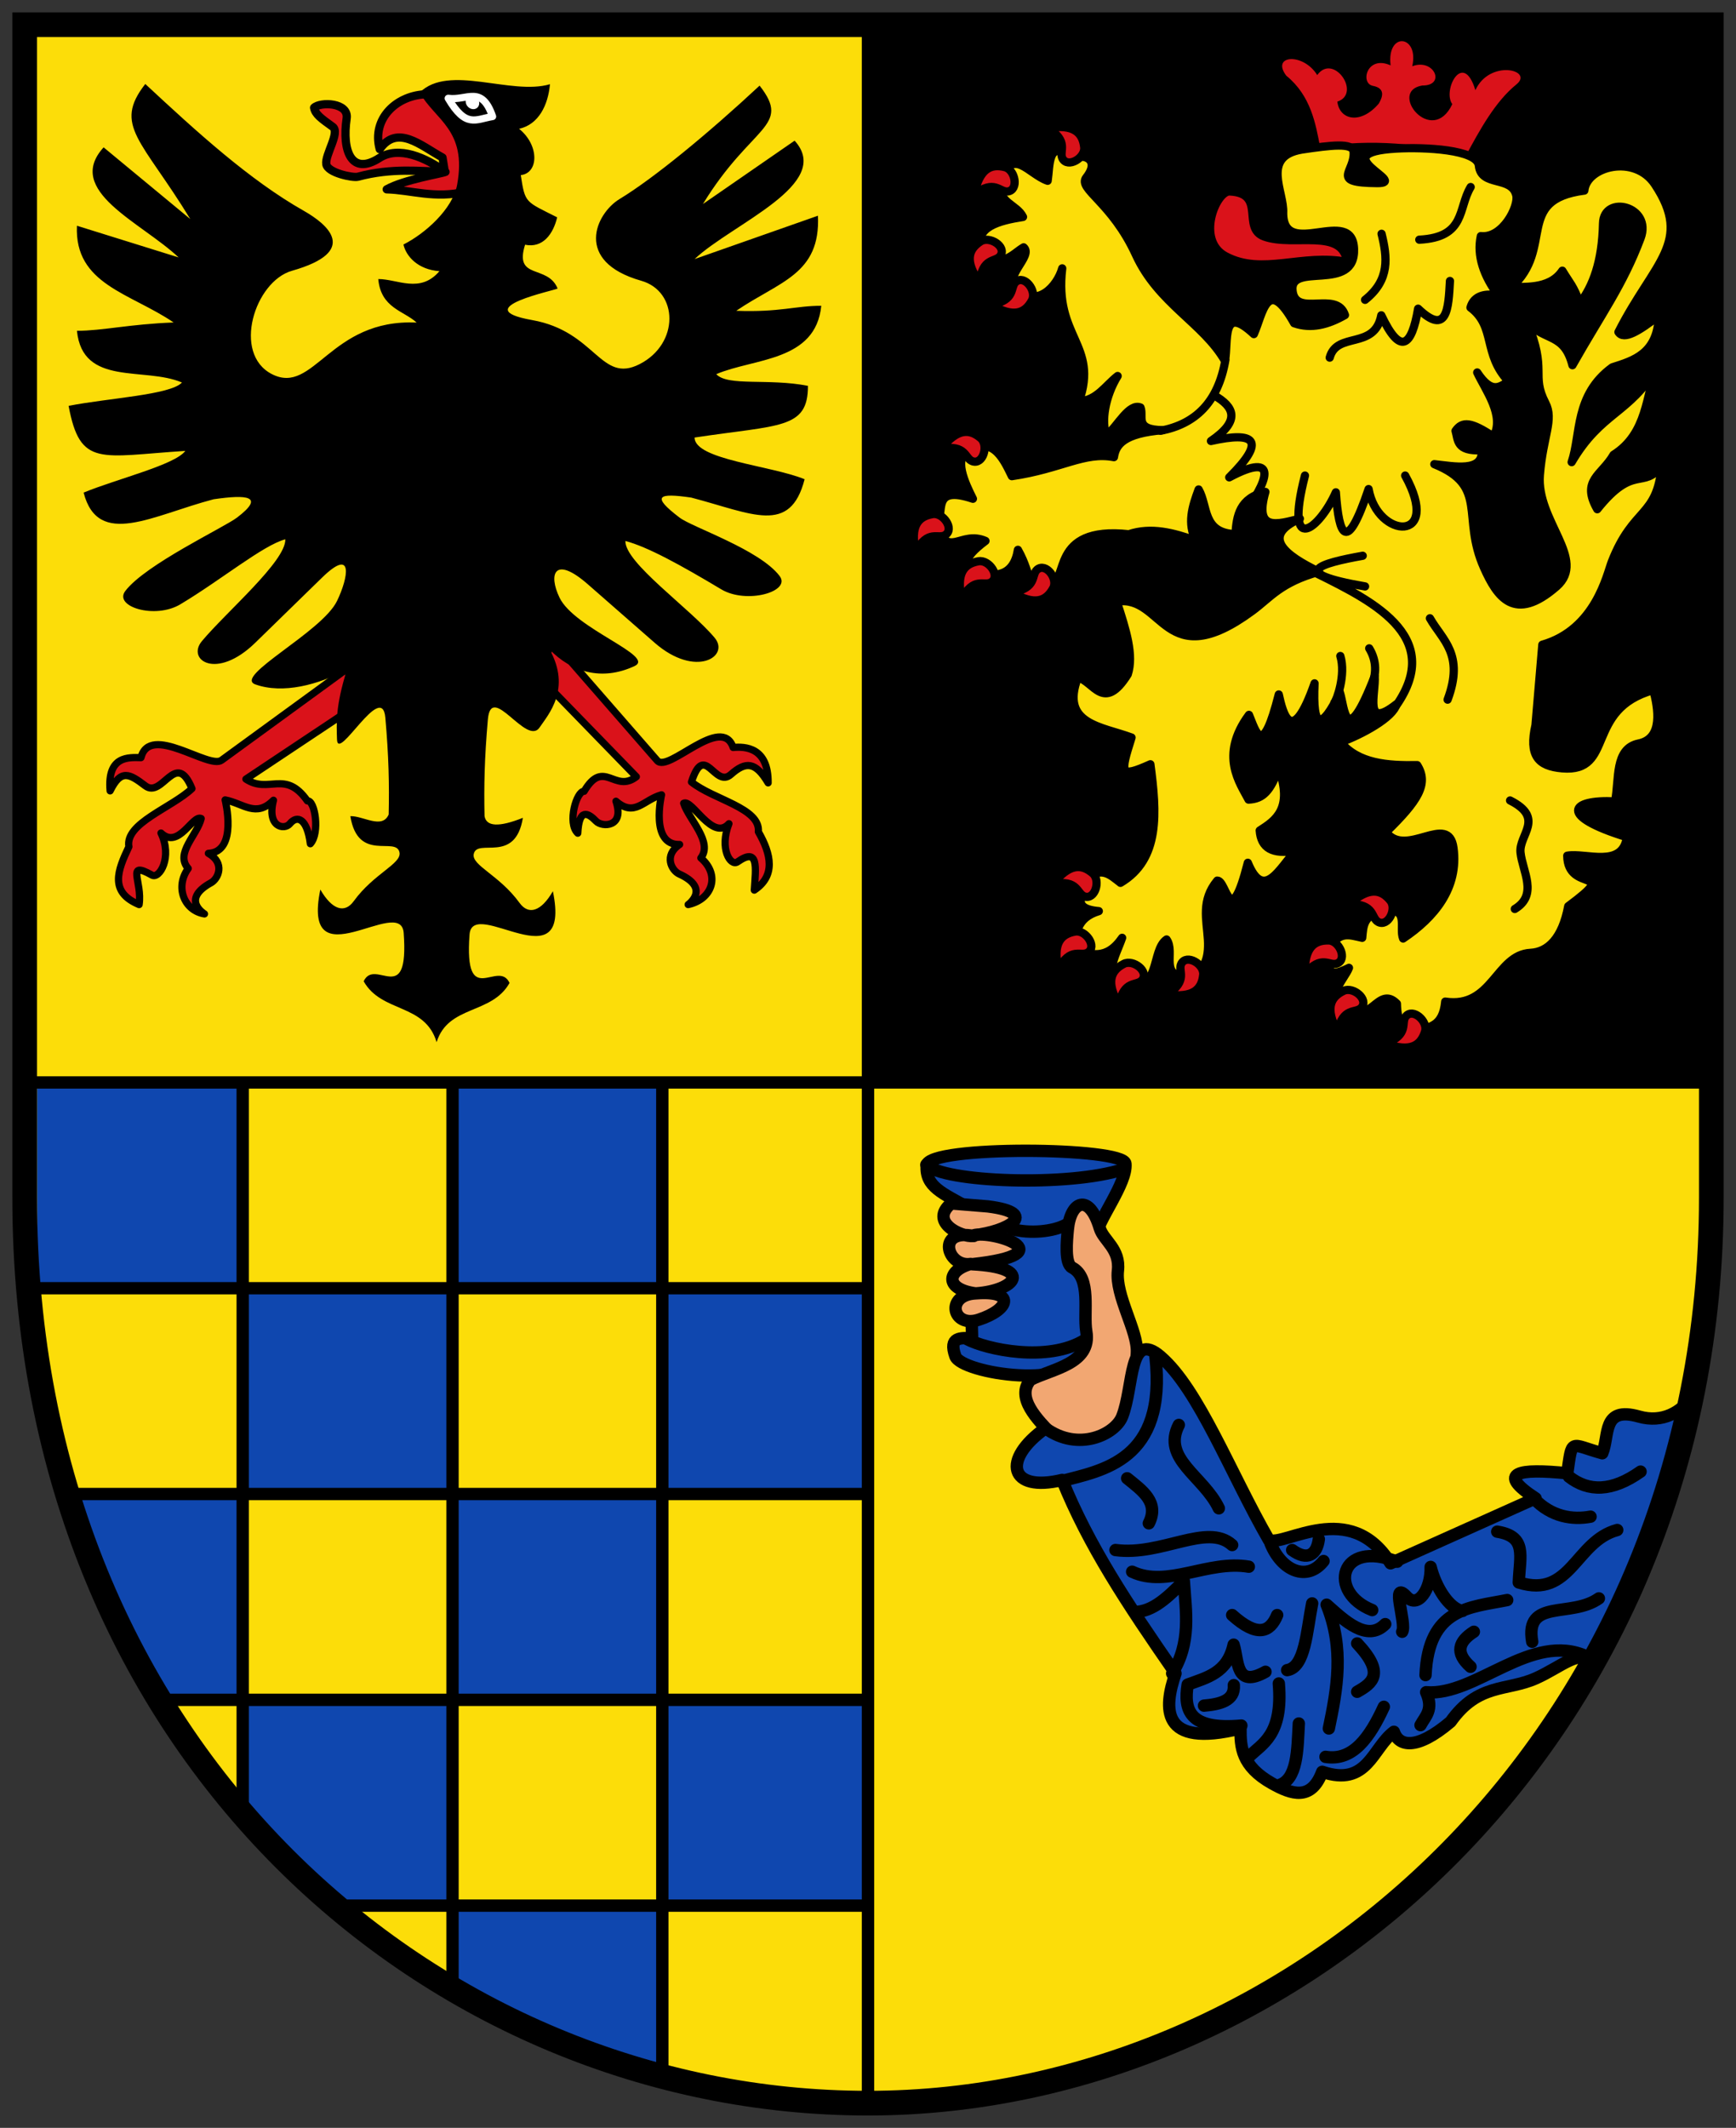 <svg xmlns="http://www.w3.org/2000/svg" height="517" width="422"><rect width="100%" height="100%" fill="#333333" stroke="none"/><path d="m 6 6 h 410 v 285 c 0 130 -100 220 -205 220 -105 0 -205 -85 -205 -220 z" fill="#fcdd09"/><path d="M 211,6 H416 V263 H211 z"/><g fill="#0f47af"><path d="M 111,264 H160 V313 H111 z"/><path d="M 9,264 H58 V313 H9 z"/><path d="M 60,313 H109 V362 H60 z"/><path d="M 161,313 H210 V362 H161 z"/><path d="M 111,363 H160 V412 H111 z"/><path d="M 161,413 H210 V462 H161 z"/><path d="m 60 413 h 49 v 49 h -29 l -20 -20.868 z"/><path d="m 16 363 h 43 v 49 h -20 c -10.959 -16.15 -16.734 -32.589 -23 -49 z"/><path d="m 111 463 h 49 v 41 c -17.786 -4.488 -33.31 -12.376 -49 -20 z"/><path d="m 225.27 283.13 c 0.337 -4.864 47.932 -4.403 48.31 -0.405 0.459 4.814 -6.815 13.813 -7.349 18.06 l -1.654 14.299 l -0.566 13.18 c -2.794 9.873 -30.3 5.396 -31.776 1.256 -1.715 -4.819 1.361 -4.431 4.073 -4.38 l -0.815 -31.642 c -6.331 -3.62 -10.591 -5.084 -10.225 -10.364 z" stroke="#000" stroke-width="3"/></g><g stroke="#000" stroke-linejoin="round" stroke-linecap="round"><g stroke-width="3"><path d="m 259.59 298.65 c 0.625 -6.716 5.137 -8.955 7.74 -0.252 0.913 3.052 5.02 5.02 4.423 10.321 -0.691 6.1 4.867 14.611 4.605 19.869 -0.499 10.01 0.457 27.12 -20.598 20.04 -3.442 -3.627 -8.968 -9.03 -5.268 -13.373 5.164 -2.667 14.929 -3.866 13.575 -11.752 -0.784 -4.565 1.326 -13.03 -3.459 -15.532 -1.826 -0.954 -1.283 -6.492 -1.019 -9.326 z" fill="#f2a772"/><path d="m 282.1 329.59 c 9.289 7.956 17.07 28.492 26.34 44.576 3.782 1.708 19.722 -10.161 29.582 5.673 l 35.26 -15.804 c -9.736 -6.332 -4.082 -7.278 7.7 -6.079 1.269 -8.699 0.498 -7.088 8.51 -4.863 1.812 -4.297 -0.175 -11.486 8.915 -8.915 5.743 1.624 10.266 -1.081 12.968 -4.863 -5.912 24.91 -10.902 48.5 -24.314 64.838 -2.66 -3.969 -7.515 0.87 -13.778 3.647 -7.05 3.125 -13.939 1.065 -20.667 10.536 -8.5 7.202 -12.686 5.811 -13.778 2.431 -5.262 3.97 -6.391 13.452 -17.425 9.726 -2.668 7.177 -7.505 5.438 -12.157 2.837 -7.529 -4.211 -7.733 -8.915 -7.7 -13.373 -19.61 4.847 -18.651 -5.04 -15.804 -13.373 -11.783 -16.972 -21.14 -31.11 -27.556 -47.01 -12.852 3.117 -14.813 -4.917 -4.052 -12.562 8.06 5.846 16.954 1.447 18.641 -2.837 2.875 -7.302 1.55 -21.244 9.32 -14.589 z" fill="#0f47af"/><path d="m 231.22 292.39 c -5.392 4.466 2.279 8.246 5.479 7.917 -9.239 -1.866 -6.461 7.675 -0.741 6.791 -5.919 1.62 -6.304 6.186 1.216 7.155 -7.45 0.343 -5.702 8.484 0.718 6.4 7.562 -2.455 9.09 -7.168 -0.617 -6.406 9.535 -0.677 14.414 -6.31 -1.01 -7.078 23.312 -2.533 4.739 -8.353 0.398 -7.03 8.093 -0.881 16.426 -5.392 3.492 -7.02 z" fill="#f2a772"/></g><g fill="#da121a" stroke-width="1.751"><path d="m 134.14 155.42 l 25.635 29.393 c 2.647 3.035 15.653 -11.41 18.445 -3.197 2.859 -0.27 8.595 -0.094 8.502 8.595 -3.055 -5.165 -5.454 -5.248 -9.05 -2.047 -3.942 3.506 -6.384 -8.088 -9.586 1.838 5.295 4.281 16.811 6.316 16.258 12.09 3.206 5.58 4.185 10.729 -0.986 14.178 0.373 -5.63 1.108 -10.498 -4.067 -6.872 -1.713 1.2 -4.489 -3.183 -2.093 -9.263 -3.975 4.392 -9 -6.121 -11.01 -4.964 1.251 3.936 7.189 9.395 4.181 13.291 4.778 4.112 2.837 10.04 -3.087 11.322 0 0 5.548 -3.941 -2.164 -7.426 -1.852 -0.837 -3.857 -4.522 0.09 -7.177 -7.281 0.228 -4.397 -12.07 -4.397 -12.07 -4.418 1.214 -6.512 5.518 -11.08 1.56 2.187 6.396 -3.382 6.351 -4.823 4.852 -1.997 -2.077 -4.156 -3.2 -4.457 2.916 -2.608 -2.418 -0.291 -10.316 1.538 -10.176 4.826 -8.116 7.403 0.579 12.697 -3.543 l -23.452 -24.12 z"/><path d="m 85.01 162.01 l -31.15 22.697 c -3.116 2.271 -17.442 -9.02 -19.595 -0.621 -2.871 -0.049 -8.258 -0.583 -7.497 8.07 2.65 -5.384 4.715 -4.148 8.55 -1.233 4.2 3.192 7.395 -8.967 11.349 0.684 -4.95 4.675 -16.328 8.413 -15.334 14.12 -2.768 5.81 -4.793 11.02 2.485 14.06 0.846 -5.584 -3.355 -10.795 3.114 -7.164 1.824 1.024 5.056 -4.344 2.2 -10.221 4.3 4.074 7.678 -4.524 9.772 -3.526 -0.945 4.02 -6.446 8.475 -3.148 12.13 -3.258 4.467 -1.05 10.227 3.948 11.05 0 0 -5.835 -3.503 1.587 -7.57 1.783 -0.977 3.498 -4.805 -0.641 -7.149 7.277 -0.332 4.076 -12.986 4.076 -12.986 4.498 0.871 7.504 4.382 11.751 0.085 -1.689 6.545 2.653 7.31 3.975 5.705 1.832 -2.225 4.217 -1.21 4.987 4.864 2.415 -2.611 1.096 -10.691 -0.717 -10.411 -5.435 -7.721 -9.354 -1.596 -14.948 -5.298 l 24.398 -16.247 z"/></g></g><path d="m 368.63 20.499 c 4.308 -3.478 -6.491 -6.191 -9.982 1.406 -2.996 -9.835 -8.08 0.088 -5.609 3.398 -4.971 10.455 -15.764 -3.138 -7.31 -4.527 5.857 0.067 2.876 -6.709 -2.43 -4.677 1.733 -7.624 -6.245 -8.534 -5.265 -0.216 -5.749 -2.575 -7.478 4.364 -4.302 4.974 2.923 0.561 2.509 2.489 1.449 4.292 -4.41 5.198 -9.556 4.02 -10.09 -0.451 5.955 -1.954 -0.945 -11.93 -4.891 -6.456 -3.413 -5.515 -11.313 -4.868 -7.522 0.149 5.989 4.861 7.148 11.731 8.205 17.242 12.417 -1.901 24.965 -0.823 35.404 2.286 3.432 -6.361 7.176 -13.245 12.345 -17.42 z" fill="#da121a"/><g stroke="#000" stroke-linejoin="round" stroke-linecap="round" stroke-width="2"><path d="m 272.37 214.5 c 9.693 -5.726 8.832 -17.08 7.274 -28.807 -7.582 3.387 -7.346 2.305 -4.579 -6.493 -7.225 -2.706 -17.407 -3.194 -13.05 -14.582 3.82 0.858 6.26 8.615 12.13 -0.773 1.517 -4.676 -0.389 -10.719 -2.665 -17.671 11.38 -1.819 11.412 18.07 32.911 2.272 4.468 -3.282 6.868 -6.921 16.267 -9.529 -8.339 -4.01 -14.263 -8.599 -4.675 -12.898 -5.362 1.335 -11.178 3.288 -8.383 -6.501 -6.289 1.489 -6.989 5.772 -7.275 10.263 -8.08 -0.281 -6.629 -6.805 -8.955 -10.856 -1.555 4.151 -2.836 8.302 -0.638 12.453 -5.443 -1.939 -10.887 -3.403 -16.33 -1.573 -19.651 -2.141 -14.346 12.03 -19.14 11.515 -6.361 1.824 -3.954 -0.851 -7.818 -7.728 -1.028 6.353 -5.391 6.847 -10.606 5.387 -2.681 -1.213 -2.97 -3.296 2.718 -7.552 -6.099 -2.654 -9.349 4.656 -11.772 -4.151 1.922 -2.769 -1.429 -9.492 8.719 -6.091 -1.836 -3.653 -5.096 -10.419 -0.593 -11.662 5.625 -3.728 8.356 2.717 10.06 6.168 12.09 -1.779 17.592 -5.991 24.812 -4.622 0.455 -3.065 2.388 -5.759 11.913 -6.556 -7.13 -0.065 -4.566 -3.361 -5.456 -5.505 -2.748 -1.103 -5.496 4.332 -8.244 6.848 -1.387 -3.359 -0.351 -9.578 2.689 -14.499 -2.965 2.307 -5.05 5.927 -9.39 6.177 4.842 -13.887 -6.12 -15.505 -4.081 -32.33 -1.21 4.341 -6.103 9.694 -10.933 5.063 -3.891 -2.822 4.03 -8.07 1.551 -10.172 -2.786 1.599 -5.349 5.586 -10.348 0.544 -1.637 -5.474 4.265 -6.998 10.2 -7.928 -1.496 -3.108 -6.537 -3.548 -5.288 -8.371 2.534 -9.04 6.619 -2.01 11.277 -0.417 0.552 -3.614 0.047 -10.555 5.734 -5.366 2.905 -1.433 7.172 0.085 3.663 4.572 -2.174 2.78 6.136 5.879 12.05 18.772 5.448 11.873 16.341 16.572 21.645 25.767 0.916 -4.589 -0.98 -13.959 7.03 -6.492 2.203 -4.962 3.264 -14.302 9.804 -2.64 4.115 1.451 8.23 0.375 12.345 -1.985 -1.974 -6.05 -11.797 0.543 -12.718 -5.722 -1.097 -7.459 15.327 0.496 14.924 -10.368 -0.392 -10.574 -17.2 2.808 -17.229 -8.707 0.312 -5.125 -5.426 -13.741 4.536 -15.419 7.181 -1.058 12.364 -1.701 12.583 0.504 0.486 4.909 -6.04 7.564 5.743 7.65 8.06 0.059 -13.548 -7.36 4.687 -8.391 6.784 -0.384 19.636 0.226 20.03 4.151 0.53 5.251 7.963 2.392 9.09 7.208 0.631 2.692 -3.315 10.513 -8.616 9.911 -1.03 4.817 0.699 9.633 4.249 14.45 -2.996 -0.614 -5.948 -0.104 -6.77 2.906 6.21 4.655 2.945 11.317 9.3 17.978 -2.127 1.182 -4.061 3.233 -7.659 -2.202 2.02 4.313 6.8 10.565 3.934 15.575 -5.408 -3.598 -7.54 -3.788 -9.202 -1.392 0.664 2.243 0.138 5.03 6.365 4.715 0.407 5.408 -6.748 3.895 -11.523 3.381 13.245 5.359 6.521 12.761 12.05 25.13 3.215 7.199 7.453 13.49 17.663 4.597 7.532 -6.561 -4.957 -16.01 -4.061 -27.09 0.77 -9.522 3.466 -13.428 1.363 -17.486 -3.601 -6.951 0.529 -7.775 -4.429 -19.59 4.464 4.675 8.975 2.538 10.991 10.397 6.959 -12.319 12.238 -19.346 16.566 -30.856 2.942 -7.824 -8.989 -10.688 -9.132 -3.618 -0.19 9.402 -2.504 15.29 -5.623 19.382 -1.732 -4.476 -2.272 -4.567 -4.27 -7.876 -3.226 4.84 -9.944 3.69 -12.432 4.098 10.718 -9.565 0.676 -21.343 17.778 -23.561 0.558 -5.885 12.238 -8.925 17.16 -1.502 9.319 14.06 -0.206 18.813 -8.866 35.878 1.298 2.034 4.966 -0.223 9.824 -3.991 -0.307 9.254 -6.096 10.889 -11.326 12.562 -9.216 6.721 -7.575 16.308 -9.873 23.03 7.185 -12.248 14.12 -11.722 20.667 -22.931 -2.677 6.634 -2.19 15.921 -10.487 21.15 -2.861 4.977 -8 6.175 -3.954 13.225 8.969 -11.237 11.137 -4.556 15.665 -10.635 -1.109 12.699 -6.874 9.947 -12.137 23.394 -1.201 3.068 -3.94 16.454 -16.881 20.16 l -1.662 19.541 c -1.658 7.324 0.534 9.989 6.504 10.495 12.912 1.096 5.341 -14.335 22.15 -19.01 1.126 4.35 2.5 11.736 -3.557 12.968 -5.987 1.218 -4.673 8.742 -5.763 14.07 -11.02 -0.546 -13.856 3.542 2.886 8.69 -1.107 7.618 -9.983 3.707 -14.499 4.507 0.061 9.3 13.16 2.668 0.237 12.276 -1.474 7.821 -4.94 11.1 -9.153 11.326 -8.464 0.445 -9.261 13.57 -20.745 11.85 -0.603 6.209 -3.95 6.02 -6.721 7.167 -3.898 0.441 -4.93 -2.556 -5.03 -6.672 -4.705 -4.839 -6.83 6.548 -11.535 -0.622 -5.882 -1.523 -1.208 -5.158 -0.119 -8.08 -6.04 3.02 -4.348 -0.511 -5.231 -3.389 2.297 -5.989 5.42 -4.539 8.452 -3.905 0.281 -2.851 0.209 -5.854 5.673 -6.484 5.782 -0.895 3.24 4.155 4.273 6.652 7.65 -5.12 13.544 -12.282 12.244 -22 -1.169 -8.736 -11.489 2.582 -16.386 -3.844 7.8 -7.603 10.438 -11.725 7.569 -16.279 -7.333 0.131 -14.283 -0.408 -18.6 -5.555 4.987 -1.813 12.854 -6.01 13.549 -9.251 -8.05 6.309 -4.994 -2.53 -5.284 -6.804 -7.151 18.366 -7.306 7.535 -8.454 3.987 -4.469 9.107 -6.712 9.12 -6.168 -2.243 -5.609 15.988 -7.735 7.04 -8.698 2.698 -3.974 15.688 -5.478 9.15 -7.242 4.956 -7.335 9.905 -2.111 16.679 -0.103 20.59 3.545 -0.159 5.309 -2.106 7.336 -7.576 3.507 9.789 -0.785 12.638 -4.623 15.08 0.296 4.244 3.123 5.958 8.768 4.854 -3.886 4.14 -7.771 12.489 -11.657 2.983 -4.347 17.03 -5.121 4.272 -7.433 4.339 -3.96 4.767 -2.577 9.402 -2.264 14.302 0.309 4.826 -1.029 7.932 -4.646 8.915 -7.471 0.394 -3.149 -5.738 -5.407 -8.915 -3.865 2.59 -1.447 13.68 -9.587 9.32 -6.396 0.57 -2.774 -5.234 -1.216 -9.726 -3.849 5.579 -7.698 4.01 -11.547 2.927 0.222 -3.881 0.432 -7.767 5.873 -9.41 -7.914 -0.691 -2.65 -4.975 -3.106 -7.7 3.834 -3.38 6.01 -0.959 8.374 0.81 z" fill="#fcdd09"/><path d="m 92.31 36.25 c 4.273 -6.06 9.821 -0.98 15.259 2.032 l 0.548 3.389 c -4.483 -3.295 -11.143 -6.337 -15.882 -3.288 -6.827 4.393 -9.117 -1.701 -7.969 -9.625 0.56 -3.866 -6.357 -4.073 -7.916 -2.596 0.28 1.625 1.722 2.618 4.515 4.636 1.896 1.369 -1.919 6.808 -1.545 9.104 0.343 2.109 6.497 3.359 7.669 3.043 8.311 -2.236 15.236 -1.319 21.305 -1.182 -1.037 0.473 -10.01 1.836 -14.29 4.24 5.826 0.132 11.771 2.38 19.215 0.542 2.697 -9.461 -3.358 -17.08 -9.261 -23.649 -7.409 0.047 -13.702 5.866 -11.65 13.353 z" fill="#da121a"/></g><path d="m 127.63 59.46 c 4.302 0.888 6.836 -2.557 7.81 -6.653 -7.745 -3.927 -7.79 -3.33 -8.844 -10.264 4.321 -0.447 4.597 -7.19 -0.405 -11.244 4.728 -1.061 7.03 -5.696 7.502 -10.839 -9.486 2.805 -24.591 -5.01 -31.673 2.026 3.73 6.705 11.564 8.998 9.1 22.414 -1.073 5.844 -7.698 11.818 -13.05 14.508 0.645 2.865 3.519 6.109 8.747 6.477 -4.689 5.497 -10.177 1.91 -14.866 1.916 0.636 7.07 6.17 7.677 9.333 10.574 c -21.1 -0.99 -24.945 17.748 -35.17 12.534 -9.746 -4.969 -4.183 -22.556 4.863 -25.12 16.5 -4.686 8.72 -11.257 2.837 -14.589 -13.11 -7.423 -25.948 -19.12 -38.498 -30.798 -7.897 10.11 -0.843 13.523 10.941 32.824 l -21.07 -17.425 c -9.606 10.566 9.101 18.15 18.236 26.746 l -24.72 -7.7 c -0.65 14.265 12.994 16.34 23.504 23.504 -10.684 0.397 -17.25 2.01 -23.504 2.026 1.373 13.615 16.396 8.648 25.53 12.562 -2.81 3.02 -17.965 3.782 -27.556 5.673 2.808 15.03 7.666 12.266 28.367 10.941 -2.455 3.377 -16.48 6.754 -24.72 10.131 3.52 13.619 16.753 5.511 31.609 1.621 8.124 -1.185 12.584 -0.8 5.673 4.458 -3.123 2.376 -22.256 11.389 -27.15 17.83 -2.892 3.805 7.223 6.917 13.373 3.242 10 -5.976 20.06 -14.332 25.53 -15.804 0.158 5.305 -14.235 17.537 -20.262 24.72 -3.836 4.572 3.492 9.644 12.968 0.405 l 16.21 -15.804 c 7.718 -7.525 6.433 -0.075 3.647 5.673 -3.67 7.571 -25.27 18.314 -19.857 20.262 6.666 2.397 15.399 0.104 22.288 -3.647 -2.873 9.111 -2.533 13.198 -2.431 17.02 0.151 5.697 10.946 -14.436 11.752 -5.268 0.829 9.436 0.97 16.206 0.81 23.504 -1.596 3.661 -6.203 0.296 -9.32 0.405 1.84 11.355 11.11 4.819 11.945 8.79 0.581 2.765 -6.218 5.098 -11.134 11.878 -2.173 2.996 -5.226 2.151 -8.105 -2.837 -4.703 22.858 19.572 1.088 20.262 10.536 1.349 18.485 -6.977 5.844 -9.726 11.752 4.346 7.738 14.888 5.299 17.729 14.791 2.841 -9.09 13.383 -6.648 17.729 -14.386 -2.749 -5.908 -11.08 6.733 -9.726 -11.752 0.69 -9.448 24.965 12.321 20.262 -10.536 -2.879 4.988 -5.932 5.833 -8.105 2.837 -4.916 -6.78 -11.716 -9.113 -11.134 -11.878 0.835 -3.971 10.1 2.565 11.945 -8.79 -5.844 2.328 -8.88 2.129 -9.32 -0.405 -0.159 -7.298 -0.019 -14.07 0.81 -23.504 0.806 -9.168 9.415 6.659 12.591 1.928 2.044 -3.045 7.785 -9.319 2.403 -18.948 5.203 5.437 12.637 7.813 20.667 4.052 5.214 -2.442 -14.566 -9.04 -18.236 -16.615 -2.786 -5.749 -1.223 -10.34 6.889 -3.242 l 16.21 14.183 c 9.96 8.715 18.425 3.356 14.589 -1.216 -6.03 -7.182 -21.838 -18.198 -21.68 -23.504 5.473 1.472 13.3 5.775 23.301 11.752 6.149 3.675 17.08 0.563 14.183 -3.242 -4.895 -6.441 -21.19 -11.807 -24.314 -14.183 -6.911 -5.258 -5.288 -6.05 2.837 -4.863 14.855 3.89 24.04 9.161 27.556 -4.458 -8.24 -3.377 -26.722 -4.728 -26.746 -10.131 20.701 -3.133 27.585 -1.992 27.556 -12.562 -9.591 -1.891 -19.478 0.185 -22.288 -2.837 9.134 -3.914 24.16 -3 25.53 -16.615 -6.254 -0.021 -9.983 1.612 -20.667 1.216 10.509 -7.164 20.506 -8.833 19.857 -23.1 l -29.988 10.536 c 9.135 -8.594 33.921 -18.206 24.314 -28.772 l -22.288 15.399 c 11.784 -19.301 21.675 -18.666 13.778 -28.772 -12.55 11.68 -25.795 22.564 -34.04 27.556 -5.784 3.502 -11.232 15.171 5.268 19.857 9.05 2.569 9.341 15.293 -0.405 20.262 -9.504 4.846 -10.58 -7.959 -26.12 -10.712 -16.192 -2.868 6.03 -7.272 6.192 -7.679 -2.431 -5.93 -10.624 -1.971 -7.905 -10.626 z"/><path d="m 119.74 28.31 c -2.667 -7.752 -6.203 -3.781 -10.783 -4.423 4.299 7.26 6.566 5.15 10.783 4.423" fill="none" stroke="#fff" stroke-linejoin="round" stroke-linecap="round" stroke-width="1.751"/><path d="m 334.99 68.38 a 1.699 1.699 0 1 1 -3.398 0 1.699 1.699 0 1 1 3.398 0 z" transform="matrix(0.931 0.395 -0.267 0.903 -177.19 -168.55)" fill="#fff"/><g stroke="#000"><g stroke-width="2"><path d="m 367.08 194.49 c 8.56 4.31 2.095 8.333 2.537 12.643 0.469 4.573 4.338 10.292 -1.39 13.719 m -20.631 -70.63 c 3.02 5.32 8.433 8.727 4.298 19.772 m -31.807 -30.66 c 14.544 7.159 32.03 16.07 18.05 33.813 m 3.439 -57.6 c 9.06 16.428 -6.734 15.451 -8.889 3.282 -5.316 15.8 -7.199 11.572 -7.959 0.79 -3.93 8.841 -12.642 15.929 -7.509 -4.072 m -22.06 -19.485 c 4.767 2.754 6.594 6.06 -0.788 11.09 10.725 -2.39 13.564 -0.232 4.441 8.829 12.257 -6.531 9.578 1.01 2.937 9.596 m 24.07 33.812 c 1.41 4.612 -0.947 10.884 -1.433 11.319 m 8.453 -13.181 c 1.858 3.048 1.819 6.361 0.43 9.313 m -2.01 -31.807 c -10.449 1.866 -18.4 4.179 0.573 7.45 m 4.01 -85.68 c 1.376 5.62 2.126 11.178 -4.01 16.05 m 25.668 -27.409 c -3.127 5.192 -1.136 12.213 -12.487 12.795 m 7.45 10.03 c -0.362 6.679 -0.668 13.468 -7.737 6.733 -1.589 9.26 -4.312 11.424 -8.953 1.61 -1.628 8.479 -10.782 3.826 -12.538 10.282 m -25.359 0.573 c -1.783 10.385 -7.387 15.595 -15.76 17.193" fill="none" stroke-linejoin="round" stroke-linecap="round"/><g fill="#da121a"><path d="m 298.92 46.514 c 9.02 0.416 2.78 8.929 8.406 10.959 7.166 2.587 18.986 -2.242 20.16 6.18 -11.02 -2.175 -20.531 3.347 -29.51 -1.376 -7.382 -3.883 -2.353 -15.916 0.941 -15.764 z"/><g stroke-linejoin="round" stroke-linecap="round"><path d="m 222.59 134.03 c -1.381 -6.181 0.553 -8.509 4.111 -9.124 2.566 -0.443 5.39 3.654 3.049 5.109 -1.691 1.05 -4.187 -1.486 -7.16 4.02 z"/><path d="m 228.75 109.07 c 3.91 -4.983 6.937 -4.959 9.665 -2.595 1.968 1.705 0.584 6.486 -2.024 5.595 -1.884 -0.644 -1.501 -4.182 -7.641 -3 z"/><path d="m 233.77 145.49 c -1.381 -6.181 0.553 -8.509 4.111 -9.124 2.566 -0.443 5.39 3.654 3.049 5.109 -1.691 1.05 -4.187 -1.486 -7.16 4.02 z"/><path d="m 246.07 143.95 c 5.442 3.24 8.257 2.129 9.951 -1.06 1.222 -2.3 -1.791 -6.261 -3.903 -4.491 -1.526 1.279 0.106 4.442 -6.05 5.55 z"/><path d="m 240.92 74.05 c 5.453 3.222 8.264 2.101 9.947 -1.093 1.214 -2.304 -1.811 -6.255 -3.918 -4.478 -1.521 1.284 0.121 4.442 -6.03 5.57 z"/><path d="m 238.17 68.67 c -3.702 -5.139 -2.84 -8.04 0.189 -10.01 2.184 -1.417 6.394 1.239 4.813 3.497 -1.141 1.631 -4.434 0.281 -5 6.509 z"/><path d="m 236.81 47.27 c 1.257 -6.208 3.971 -7.546 7.471 -6.658 2.524 0.64 3.434 5.533 0.704 5.908 -1.972 0.271 -3.219 -3.063 -8.175 0.75 z"/><path d="m 254.73 31.09 c 6.259 -0.971 8.454 1.112 8.834 4.702 0.274 2.59 -4 5.138 -5.298 2.706 -0.937 -1.756 1.759 -4.08 -3.535 -7.409 z"/><path d="m 255.97 214.8 c 3.91 -4.982 6.937 -4.959 9.665 -2.595 1.968 1.705 0.584 6.486 -2.024 5.595 -1.884 -0.644 -1.501 -4.182 -7.641 -3 z"/><path d="m 257.26 235.46 c -1.381 -6.181 0.553 -8.509 4.111 -9.124 2.566 -0.443 5.39 3.654 3.049 5.109 -1.691 1.05 -4.187 -1.486 -7.16 4.01 z"/><path d="m 271.99 244.13 c -3.171 -5.483 -2.024 -8.283 1.185 -9.937 2.315 -1.193 6.238 1.87 4.441 3.959 -1.298 1.509 -4.44 -0.162 -5.626 5.978 z"/><path d="m 283.73 241.63 c 6.273 0.875 8.436 -1.241 8.761 -4.837 0.234 -2.593 -4.079 -5.076 -5.339 -2.625 -0.91 1.77 1.821 4.053 -3.421 7.462 z"/><path d="m 328.01 219.66 c 4.741 -4.2 7.714 -3.634 9.974 -0.819 1.63 2.031 -0.589 6.486 -2.995 5.141 -1.738 -0.971 -0.726 -4.383 -6.979 -4.322 z"/><path d="m 317.19 236.64 c -0.143 -6.332 2.209 -8.236 5.818 -8.142 2.603 0.068 4.57 4.639 1.989 5.607 -1.864 0.699 -3.815 -2.278 -7.808 2.535 z"/><path d="m 325.12 250.65 c -3 -5.576 -1.774 -8.341 1.484 -9.897 2.35 -1.122 6.179 2.057 4.32 4.091 -1.343 1.469 -4.433 -0.296 -5.804 5.805 z"/><path d="m 336.85 253.57 c 5.962 2.137 8.512 0.506 9.563 -2.947 0.758 -2.491 -2.958 -5.802 -4.691 -3.659 -1.252 1.548 0.956 4.339 -4.872 6.607 z"/></g></g></g><g fill="none"><path d="m 80 463 h 130 m -172 -50 h 173 m -194 -50 h 194 m -50 -100 v 241 m -102 -241 v 179 m 51 -179 v 220 m -102 -170 h 202 m 1 198 v -505 m -203 257 h 407 m -157.15 96.91 c 10.15 -2.683 25.822 -4.943 23.03 -30.32 m 91.58 69.3 c -1.867 -10.565 9.445 -5.725 16.21 -10.536 m -7.294 -29.582 c 4.772 3.741 10.493 3.686 17.425 -1.216 m -25.984 6.484 c 4.323 4.576 9.505 5.259 13.827 4.458 m -22.693 3.647 c 7.293 1.176 5.512 5.766 5.243 12.343 12.676 4 13.754 -10.01 23.935 -12.748 m -35.661 33.23 c -3.87 -3.428 -2.869 -6.16 0.81 -8.51 m -12.968 22.693 c 1.185 -2.18 3.237 -3.781 1.364 -8 12.04 1.049 25.616 -14.912 39.07 -8.684 m -55.833 8.58 c 3.673 -2.081 6.915 -4.377 0 -11.752 m 16.615 7.7 c 0.728 -16.388 10.802 -16.419 19.857 -18.236 m -25.53 7.7 c 1.134 -2.055 -3.02 -12.933 1.121 -8.482 2.715 2.919 5.96 -1.854 5.801 -7.269 1.166 4.787 4.457 10.196 7.765 10.7 m -33.33 35.444 c 6.655 1.087 10.742 -4.673 14.183 -12.157 m -25.53 19.05 c 4.528 -1.364 4.516 -8.404 4.863 -14.994 m -12.157 8.105 c 3.157 -3.196 8.355 -5.145 7.294 -17.83 m 3.242 -32.419 c 3.719 2.71 6.01 1.123 6.484 -2.648 m 12.968 17.237 c -10.869 -4.286 -8.03 -17.32 6.079 -11.752 m -30.798 -4.458 c 2.771 6.824 8.981 9.285 12.898 4.29 m -8.846 26.508 c 4.381 -0.694 4.739 -9.433 6.079 -16.21 m -26.291 24.838 c 3.843 -0.329 7.54 -1.199 7.245 -4.982 m 1.838 9.824 c -12.816 1.154 -14.02 -3.861 -13.05 -9.955 4.628 -1.724 9.66 -2.774 11.169 -9.698 1.225 4 0.445 10.683 7.745 6.587 m -31.826 -14.539 c 4.489 -0.018 8.235 -3.752 11.979 -7.5 0.5 7.482 1.834 14.963 -2.846 22.445 m -9.726 -24.72 c 8.565 4.045 18.438 -2.902 28.367 -1.216 m -32.419 -4.052 c 11.196 1.514 22.286 -6.717 28.367 -1.216 m 23.504 44.576 c 2.01 -9.661 3.799 -19.359 -0.539 -30.08 4.367 3.892 9.88 9.174 14.247 4.716 m -37.21 -2.194 c 6.06 5.436 9.188 4.26 10.941 0 m -23.909 -46.2 c -4.231 8.248 6.03 12.463 9.726 20.262 m -17.02 3.647 c 2.579 -5.092 -1.565 -7.943 -5.268 -10.941 m -28.04 -60.55 c 4.425 1.175 10.06 0.622 13.202 -1.061 m -24.1 27.779 c 4.64 2.48 19.634 5.797 28.661 0.217 m -38.531 -42.584 c 3.916 4.27 34.692 5.439 47.914 1.098" stroke-linejoin="round" stroke-linecap="round" stroke-width="3"/><path d="m 6 6 h 410 v 285 c 0 130 -100 220 -205 220 -105 0 -205 -85 -205 -220 z" stroke-width="6"/></g></g></svg>